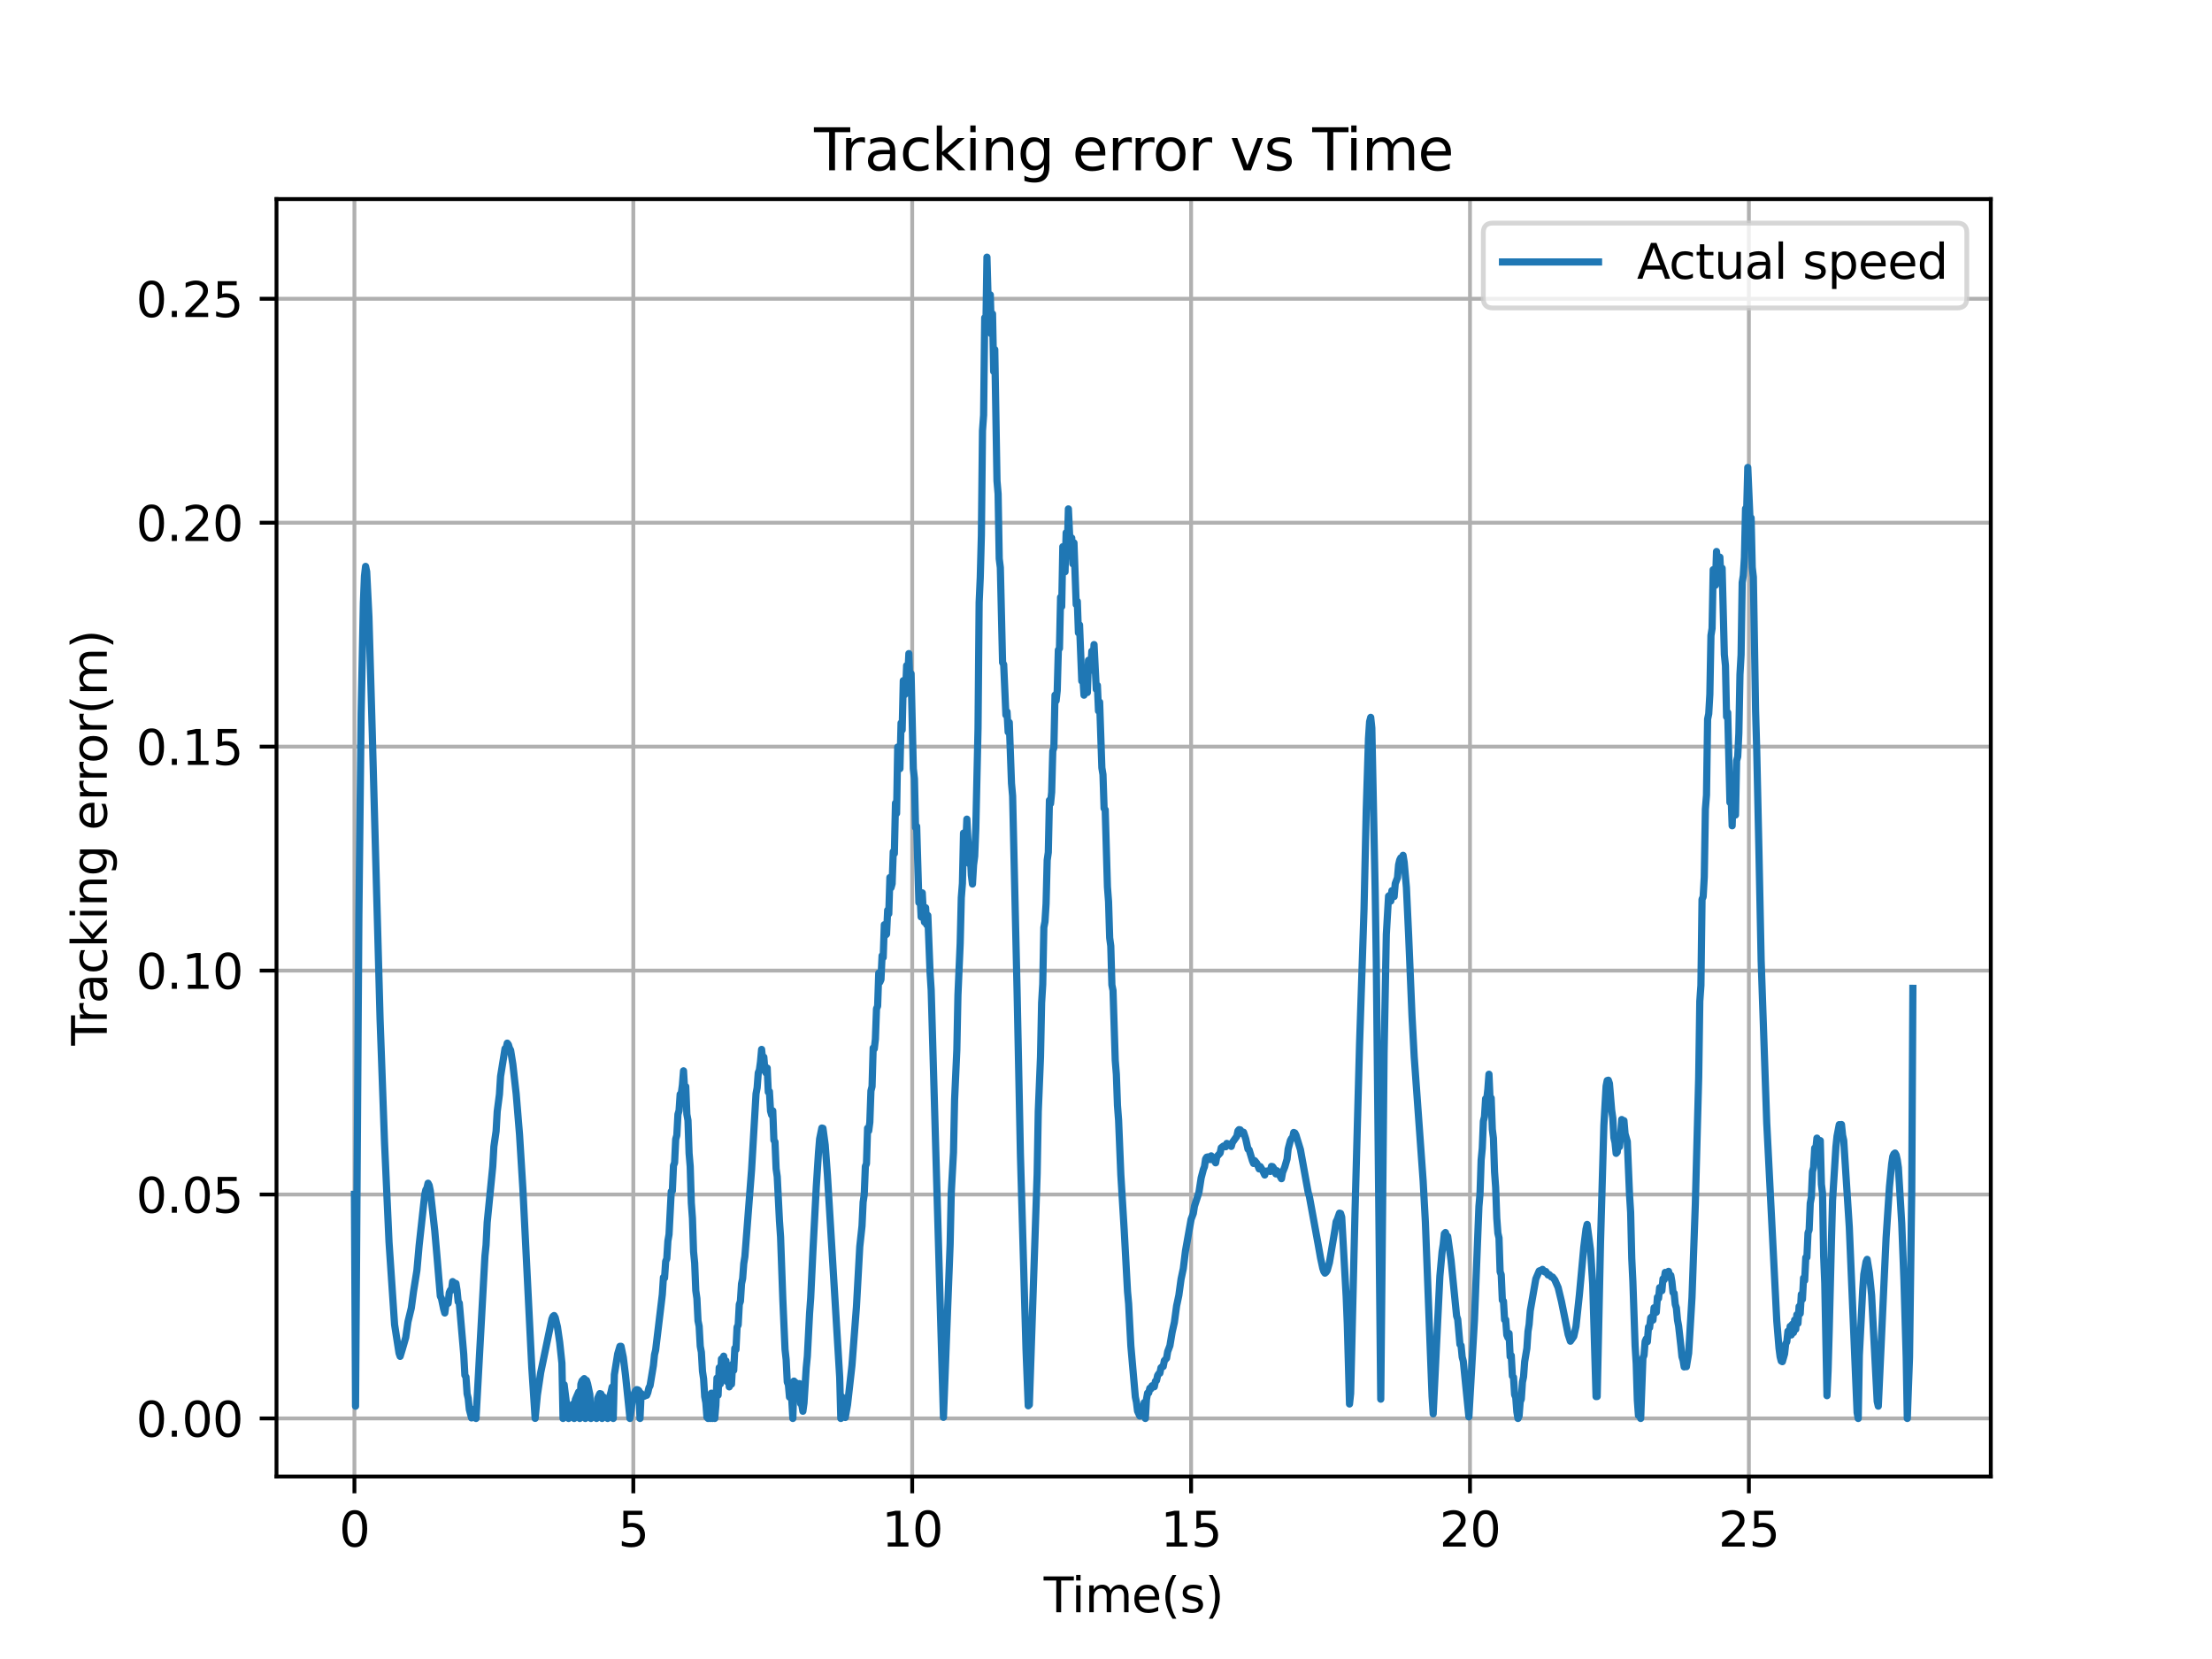<?xml version="1.0" encoding="utf-8" standalone="no"?>
<!DOCTYPE svg PUBLIC "-//W3C//DTD SVG 1.1//EN"
  "http://www.w3.org/Graphics/SVG/1.1/DTD/svg11.dtd">
<svg xmlns:xlink="http://www.w3.org/1999/xlink" width="460.8pt" height="345.6pt" viewBox="0 0 460.8 345.6" xmlns="http://www.w3.org/2000/svg" version="1.1">
 <defs>
  <style type="text/css">*{stroke-linejoin: round; stroke-linecap: butt}</style>
 </defs>
 <g id="figure_1">
  <g id="patch_1">
   <path d="M 0 345.6 
L 460.8 345.6 
L 460.8 0 
L 0 0 
z
" style="fill: #ffffff"/>
  </g>
  <g id="axes_1">
   <g id="patch_2">
    <path d="M 57.6 307.584 
L 414.72 307.584 
L 414.72 41.472 
L 57.6 41.472 
z
" style="fill: #ffffff"/>
   </g>
   <g id="matplotlib.axis_1">
    <g id="xtick_1">
     <g id="line2d_1">
      <path d="M 73.833 307.584 
L 73.833 41.472 
" clip-path="url(#pf53333ebc0)" style="fill: none; stroke: #b0b0b0; stroke-width: 0.8; stroke-linecap: square"/>
     </g>
     <g id="line2d_2">
      <defs>
       <path id="m6066f12764" d="M 0 0 
L 0 3.5 
" style="stroke: #000000; stroke-width: 0.8"/>
      </defs>
      <g>
       <use xlink:href="#m6066f12764" x="73.833" y="307.584" style="stroke: #000000; stroke-width: 0.8"/>
      </g>
     </g>
     <g id="text_1">
      <!-- 0 -->
      <g transform="translate(70.651 322.182) scale(0.1 -0.1)">
       <defs>
        <path id="DejaVuSans-30" d="M 2034 4250 
Q 1547 4250 1301 3770 
Q 1056 3291 1056 2328 
Q 1056 1369 1301 889 
Q 1547 409 2034 409 
Q 2525 409 2770 889 
Q 3016 1369 3016 2328 
Q 3016 3291 2770 3770 
Q 2525 4250 2034 4250 
z
M 2034 4750 
Q 2819 4750 3233 4129 
Q 3647 3509 3647 2328 
Q 3647 1150 3233 529 
Q 2819 -91 2034 -91 
Q 1250 -91 836 529 
Q 422 1150 422 2328 
Q 422 3509 836 4129 
Q 1250 4750 2034 4750 
z
" transform="scale(0.016)"/>
       </defs>
       <use xlink:href="#DejaVuSans-30"/>
      </g>
     </g>
    </g>
    <g id="xtick_2">
     <g id="line2d_3">
      <path d="M 131.931 307.584 
L 131.931 41.472 
" clip-path="url(#pf53333ebc0)" style="fill: none; stroke: #b0b0b0; stroke-width: 0.8; stroke-linecap: square"/>
     </g>
     <g id="line2d_4">
      <g>
       <use xlink:href="#m6066f12764" x="131.931" y="307.584" style="stroke: #000000; stroke-width: 0.8"/>
      </g>
     </g>
     <g id="text_2">
      <!-- 5 -->
      <g transform="translate(128.75 322.182) scale(0.1 -0.1)">
       <defs>
        <path id="DejaVuSans-35" d="M 691 4666 
L 3169 4666 
L 3169 4134 
L 1269 4134 
L 1269 2991 
Q 1406 3038 1543 3061 
Q 1681 3084 1819 3084 
Q 2600 3084 3056 2656 
Q 3513 2228 3513 1497 
Q 3513 744 3044 326 
Q 2575 -91 1722 -91 
Q 1428 -91 1123 -41 
Q 819 9 494 109 
L 494 744 
Q 775 591 1075 516 
Q 1375 441 1709 441 
Q 2250 441 2565 725 
Q 2881 1009 2881 1497 
Q 2881 1984 2565 2268 
Q 2250 2553 1709 2553 
Q 1456 2553 1204 2497 
Q 953 2441 691 2322 
L 691 4666 
z
" transform="scale(0.016)"/>
       </defs>
       <use xlink:href="#DejaVuSans-35"/>
      </g>
     </g>
    </g>
    <g id="xtick_3">
     <g id="line2d_5">
      <path d="M 190.03 307.584 
L 190.03 41.472 
" clip-path="url(#pf53333ebc0)" style="fill: none; stroke: #b0b0b0; stroke-width: 0.8; stroke-linecap: square"/>
     </g>
     <g id="line2d_6">
      <g>
       <use xlink:href="#m6066f12764" x="190.03" y="307.584" style="stroke: #000000; stroke-width: 0.8"/>
      </g>
     </g>
     <g id="text_3">
      <!-- 10 -->
      <g transform="translate(183.667 322.182) scale(0.1 -0.1)">
       <defs>
        <path id="DejaVuSans-31" d="M 794 531 
L 1825 531 
L 1825 4091 
L 703 3866 
L 703 4441 
L 1819 4666 
L 2450 4666 
L 2450 531 
L 3481 531 
L 3481 0 
L 794 0 
L 794 531 
z
" transform="scale(0.016)"/>
       </defs>
       <use xlink:href="#DejaVuSans-31"/>
       <use xlink:href="#DejaVuSans-30" x="63.623"/>
      </g>
     </g>
    </g>
    <g id="xtick_4">
     <g id="line2d_7">
      <path d="M 248.128 307.584 
L 248.128 41.472 
" clip-path="url(#pf53333ebc0)" style="fill: none; stroke: #b0b0b0; stroke-width: 0.8; stroke-linecap: square"/>
     </g>
     <g id="line2d_8">
      <g>
       <use xlink:href="#m6066f12764" x="248.128" y="307.584" style="stroke: #000000; stroke-width: 0.8"/>
      </g>
     </g>
     <g id="text_4">
      <!-- 15 -->
      <g transform="translate(241.766 322.182) scale(0.1 -0.1)">
       <use xlink:href="#DejaVuSans-31"/>
       <use xlink:href="#DejaVuSans-35" x="63.623"/>
      </g>
     </g>
    </g>
    <g id="xtick_5">
     <g id="line2d_9">
      <path d="M 306.227 307.584 
L 306.227 41.472 
" clip-path="url(#pf53333ebc0)" style="fill: none; stroke: #b0b0b0; stroke-width: 0.8; stroke-linecap: square"/>
     </g>
     <g id="line2d_10">
      <g>
       <use xlink:href="#m6066f12764" x="306.227" y="307.584" style="stroke: #000000; stroke-width: 0.8"/>
      </g>
     </g>
     <g id="text_5">
      <!-- 20 -->
      <g transform="translate(299.864 322.182) scale(0.1 -0.1)">
       <defs>
        <path id="DejaVuSans-32" d="M 1228 531 
L 3431 531 
L 3431 0 
L 469 0 
L 469 531 
Q 828 903 1448 1529 
Q 2069 2156 2228 2338 
Q 2531 2678 2651 2914 
Q 2772 3150 2772 3378 
Q 2772 3750 2511 3984 
Q 2250 4219 1831 4219 
Q 1534 4219 1204 4116 
Q 875 4013 500 3803 
L 500 4441 
Q 881 4594 1212 4672 
Q 1544 4750 1819 4750 
Q 2544 4750 2975 4387 
Q 3406 4025 3406 3419 
Q 3406 3131 3298 2873 
Q 3191 2616 2906 2266 
Q 2828 2175 2409 1742 
Q 1991 1309 1228 531 
z
" transform="scale(0.016)"/>
       </defs>
       <use xlink:href="#DejaVuSans-32"/>
       <use xlink:href="#DejaVuSans-30" x="63.623"/>
      </g>
     </g>
    </g>
    <g id="xtick_6">
     <g id="line2d_11">
      <path d="M 364.325 307.584 
L 364.325 41.472 
" clip-path="url(#pf53333ebc0)" style="fill: none; stroke: #b0b0b0; stroke-width: 0.8; stroke-linecap: square"/>
     </g>
     <g id="line2d_12">
      <g>
       <use xlink:href="#m6066f12764" x="364.325" y="307.584" style="stroke: #000000; stroke-width: 0.8"/>
      </g>
     </g>
     <g id="text_6">
      <!-- 25 -->
      <g transform="translate(357.963 322.182) scale(0.1 -0.1)">
       <use xlink:href="#DejaVuSans-32"/>
       <use xlink:href="#DejaVuSans-35" x="63.623"/>
      </g>
     </g>
    </g>
    <g id="text_7">
     <!-- Time(s) -->
     <g transform="translate(217.42 335.861) scale(0.1 -0.1)">
      <defs>
       <path id="DejaVuSans-54" d="M -19 4666 
L 3928 4666 
L 3928 4134 
L 2272 4134 
L 2272 0 
L 1638 0 
L 1638 4134 
L -19 4134 
L -19 4666 
z
" transform="scale(0.016)"/>
       <path id="DejaVuSans-69" d="M 603 3500 
L 1178 3500 
L 1178 0 
L 603 0 
L 603 3500 
z
M 603 4863 
L 1178 4863 
L 1178 4134 
L 603 4134 
L 603 4863 
z
" transform="scale(0.016)"/>
       <path id="DejaVuSans-6d" d="M 3328 2828 
Q 3544 3216 3844 3400 
Q 4144 3584 4550 3584 
Q 5097 3584 5394 3201 
Q 5691 2819 5691 2113 
L 5691 0 
L 5113 0 
L 5113 2094 
Q 5113 2597 4934 2840 
Q 4756 3084 4391 3084 
Q 3944 3084 3684 2787 
Q 3425 2491 3425 1978 
L 3425 0 
L 2847 0 
L 2847 2094 
Q 2847 2600 2669 2842 
Q 2491 3084 2119 3084 
Q 1678 3084 1418 2786 
Q 1159 2488 1159 1978 
L 1159 0 
L 581 0 
L 581 3500 
L 1159 3500 
L 1159 2956 
Q 1356 3278 1631 3431 
Q 1906 3584 2284 3584 
Q 2666 3584 2933 3390 
Q 3200 3197 3328 2828 
z
" transform="scale(0.016)"/>
       <path id="DejaVuSans-65" d="M 3597 1894 
L 3597 1613 
L 953 1613 
Q 991 1019 1311 708 
Q 1631 397 2203 397 
Q 2534 397 2845 478 
Q 3156 559 3463 722 
L 3463 178 
Q 3153 47 2828 -22 
Q 2503 -91 2169 -91 
Q 1331 -91 842 396 
Q 353 884 353 1716 
Q 353 2575 817 3079 
Q 1281 3584 2069 3584 
Q 2775 3584 3186 3129 
Q 3597 2675 3597 1894 
z
M 3022 2063 
Q 3016 2534 2758 2815 
Q 2500 3097 2075 3097 
Q 1594 3097 1305 2825 
Q 1016 2553 972 2059 
L 3022 2063 
z
" transform="scale(0.016)"/>
       <path id="DejaVuSans-28" d="M 1984 4856 
Q 1566 4138 1362 3434 
Q 1159 2731 1159 2009 
Q 1159 1288 1364 580 
Q 1569 -128 1984 -844 
L 1484 -844 
Q 1016 -109 783 600 
Q 550 1309 550 2009 
Q 550 2706 781 3412 
Q 1013 4119 1484 4856 
L 1984 4856 
z
" transform="scale(0.016)"/>
       <path id="DejaVuSans-73" d="M 2834 3397 
L 2834 2853 
Q 2591 2978 2328 3040 
Q 2066 3103 1784 3103 
Q 1356 3103 1142 2972 
Q 928 2841 928 2578 
Q 928 2378 1081 2264 
Q 1234 2150 1697 2047 
L 1894 2003 
Q 2506 1872 2764 1633 
Q 3022 1394 3022 966 
Q 3022 478 2636 193 
Q 2250 -91 1575 -91 
Q 1294 -91 989 -36 
Q 684 19 347 128 
L 347 722 
Q 666 556 975 473 
Q 1284 391 1588 391 
Q 1994 391 2212 530 
Q 2431 669 2431 922 
Q 2431 1156 2273 1281 
Q 2116 1406 1581 1522 
L 1381 1569 
Q 847 1681 609 1914 
Q 372 2147 372 2553 
Q 372 3047 722 3315 
Q 1072 3584 1716 3584 
Q 2034 3584 2315 3537 
Q 2597 3491 2834 3397 
z
" transform="scale(0.016)"/>
       <path id="DejaVuSans-29" d="M 513 4856 
L 1013 4856 
Q 1481 4119 1714 3412 
Q 1947 2706 1947 2009 
Q 1947 1309 1714 600 
Q 1481 -109 1013 -844 
L 513 -844 
Q 928 -128 1133 580 
Q 1338 1288 1338 2009 
Q 1338 2731 1133 3434 
Q 928 4138 513 4856 
z
" transform="scale(0.016)"/>
      </defs>
      <use xlink:href="#DejaVuSans-54"/>
      <use xlink:href="#DejaVuSans-69" x="57.959"/>
      <use xlink:href="#DejaVuSans-6d" x="85.742"/>
      <use xlink:href="#DejaVuSans-65" x="183.154"/>
      <use xlink:href="#DejaVuSans-28" x="244.678"/>
      <use xlink:href="#DejaVuSans-73" x="283.691"/>
      <use xlink:href="#DejaVuSans-29" x="335.791"/>
     </g>
    </g>
   </g>
   <g id="matplotlib.axis_2">
    <g id="ytick_1">
     <g id="line2d_13">
      <path d="M 57.6 295.488 
L 414.72 295.488 
" clip-path="url(#pf53333ebc0)" style="fill: none; stroke: #b0b0b0; stroke-width: 0.8; stroke-linecap: square"/>
     </g>
     <g id="line2d_14">
      <defs>
       <path id="m2616d1e8ef" d="M 0 0 
L -3.5 0 
" style="stroke: #000000; stroke-width: 0.8"/>
      </defs>
      <g>
       <use xlink:href="#m2616d1e8ef" x="57.6" y="295.488" style="stroke: #000000; stroke-width: 0.8"/>
      </g>
     </g>
     <g id="text_8">
      <!-- 0.00 -->
      <g transform="translate(28.334 299.287) scale(0.1 -0.1)">
       <defs>
        <path id="DejaVuSans-2e" d="M 684 794 
L 1344 794 
L 1344 0 
L 684 0 
L 684 794 
z
" transform="scale(0.016)"/>
       </defs>
       <use xlink:href="#DejaVuSans-30"/>
       <use xlink:href="#DejaVuSans-2e" x="63.623"/>
       <use xlink:href="#DejaVuSans-30" x="95.41"/>
       <use xlink:href="#DejaVuSans-30" x="159.033"/>
      </g>
     </g>
    </g>
    <g id="ytick_2">
     <g id="line2d_15">
      <path d="M 57.6 248.838 
L 414.72 248.838 
" clip-path="url(#pf53333ebc0)" style="fill: none; stroke: #b0b0b0; stroke-width: 0.8; stroke-linecap: square"/>
     </g>
     <g id="line2d_16">
      <g>
       <use xlink:href="#m2616d1e8ef" x="57.6" y="248.838" style="stroke: #000000; stroke-width: 0.8"/>
      </g>
     </g>
     <g id="text_9">
      <!-- 0.05 -->
      <g transform="translate(28.334 252.637) scale(0.1 -0.1)">
       <use xlink:href="#DejaVuSans-30"/>
       <use xlink:href="#DejaVuSans-2e" x="63.623"/>
       <use xlink:href="#DejaVuSans-30" x="95.41"/>
       <use xlink:href="#DejaVuSans-35" x="159.033"/>
      </g>
     </g>
    </g>
    <g id="ytick_3">
     <g id="line2d_17">
      <path d="M 57.6 202.189 
L 414.72 202.189 
" clip-path="url(#pf53333ebc0)" style="fill: none; stroke: #b0b0b0; stroke-width: 0.8; stroke-linecap: square"/>
     </g>
     <g id="line2d_18">
      <g>
       <use xlink:href="#m2616d1e8ef" x="57.6" y="202.189" style="stroke: #000000; stroke-width: 0.8"/>
      </g>
     </g>
     <g id="text_10">
      <!-- 0.10 -->
      <g transform="translate(28.334 205.988) scale(0.1 -0.1)">
       <use xlink:href="#DejaVuSans-30"/>
       <use xlink:href="#DejaVuSans-2e" x="63.623"/>
       <use xlink:href="#DejaVuSans-31" x="95.41"/>
       <use xlink:href="#DejaVuSans-30" x="159.033"/>
      </g>
     </g>
    </g>
    <g id="ytick_4">
     <g id="line2d_19">
      <path d="M 57.6 155.539 
L 414.72 155.539 
" clip-path="url(#pf53333ebc0)" style="fill: none; stroke: #b0b0b0; stroke-width: 0.8; stroke-linecap: square"/>
     </g>
     <g id="line2d_20">
      <g>
       <use xlink:href="#m2616d1e8ef" x="57.6" y="155.539" style="stroke: #000000; stroke-width: 0.8"/>
      </g>
     </g>
     <g id="text_11">
      <!-- 0.15 -->
      <g transform="translate(28.334 159.338) scale(0.1 -0.1)">
       <use xlink:href="#DejaVuSans-30"/>
       <use xlink:href="#DejaVuSans-2e" x="63.623"/>
       <use xlink:href="#DejaVuSans-31" x="95.41"/>
       <use xlink:href="#DejaVuSans-35" x="159.033"/>
      </g>
     </g>
    </g>
    <g id="ytick_5">
     <g id="line2d_21">
      <path d="M 57.6 108.889 
L 414.72 108.889 
" clip-path="url(#pf53333ebc0)" style="fill: none; stroke: #b0b0b0; stroke-width: 0.8; stroke-linecap: square"/>
     </g>
     <g id="line2d_22">
      <g>
       <use xlink:href="#m2616d1e8ef" x="57.6" y="108.889" style="stroke: #000000; stroke-width: 0.8"/>
      </g>
     </g>
     <g id="text_12">
      <!-- 0.20 -->
      <g transform="translate(28.334 112.688) scale(0.1 -0.1)">
       <use xlink:href="#DejaVuSans-30"/>
       <use xlink:href="#DejaVuSans-2e" x="63.623"/>
       <use xlink:href="#DejaVuSans-32" x="95.41"/>
       <use xlink:href="#DejaVuSans-30" x="159.033"/>
      </g>
     </g>
    </g>
    <g id="ytick_6">
     <g id="line2d_23">
      <path d="M 57.6 62.239 
L 414.72 62.239 
" clip-path="url(#pf53333ebc0)" style="fill: none; stroke: #b0b0b0; stroke-width: 0.8; stroke-linecap: square"/>
     </g>
     <g id="line2d_24">
      <g>
       <use xlink:href="#m2616d1e8ef" x="57.6" y="62.239" style="stroke: #000000; stroke-width: 0.8"/>
      </g>
     </g>
     <g id="text_13">
      <!-- 0.25 -->
      <g transform="translate(28.334 66.038) scale(0.1 -0.1)">
       <use xlink:href="#DejaVuSans-30"/>
       <use xlink:href="#DejaVuSans-2e" x="63.623"/>
       <use xlink:href="#DejaVuSans-32" x="95.41"/>
       <use xlink:href="#DejaVuSans-35" x="159.033"/>
      </g>
     </g>
    </g>
    <g id="text_14">
     <!-- Tracking error(m) -->
     <g transform="translate(22.255 217.804) rotate(-90) scale(0.1 -0.1)">
      <defs>
       <path id="DejaVuSans-72" d="M 2631 2963 
Q 2534 3019 2420 3045 
Q 2306 3072 2169 3072 
Q 1681 3072 1420 2755 
Q 1159 2438 1159 1844 
L 1159 0 
L 581 0 
L 581 3500 
L 1159 3500 
L 1159 2956 
Q 1341 3275 1631 3429 
Q 1922 3584 2338 3584 
Q 2397 3584 2469 3576 
Q 2541 3569 2628 3553 
L 2631 2963 
z
" transform="scale(0.016)"/>
       <path id="DejaVuSans-61" d="M 2194 1759 
Q 1497 1759 1228 1600 
Q 959 1441 959 1056 
Q 959 750 1161 570 
Q 1363 391 1709 391 
Q 2188 391 2477 730 
Q 2766 1069 2766 1631 
L 2766 1759 
L 2194 1759 
z
M 3341 1997 
L 3341 0 
L 2766 0 
L 2766 531 
Q 2569 213 2275 61 
Q 1981 -91 1556 -91 
Q 1019 -91 701 211 
Q 384 513 384 1019 
Q 384 1609 779 1909 
Q 1175 2209 1959 2209 
L 2766 2209 
L 2766 2266 
Q 2766 2663 2505 2880 
Q 2244 3097 1772 3097 
Q 1472 3097 1187 3025 
Q 903 2953 641 2809 
L 641 3341 
Q 956 3463 1253 3523 
Q 1550 3584 1831 3584 
Q 2591 3584 2966 3190 
Q 3341 2797 3341 1997 
z
" transform="scale(0.016)"/>
       <path id="DejaVuSans-63" d="M 3122 3366 
L 3122 2828 
Q 2878 2963 2633 3030 
Q 2388 3097 2138 3097 
Q 1578 3097 1268 2742 
Q 959 2388 959 1747 
Q 959 1106 1268 751 
Q 1578 397 2138 397 
Q 2388 397 2633 464 
Q 2878 531 3122 666 
L 3122 134 
Q 2881 22 2623 -34 
Q 2366 -91 2075 -91 
Q 1284 -91 818 406 
Q 353 903 353 1747 
Q 353 2603 823 3093 
Q 1294 3584 2113 3584 
Q 2378 3584 2631 3529 
Q 2884 3475 3122 3366 
z
" transform="scale(0.016)"/>
       <path id="DejaVuSans-6b" d="M 581 4863 
L 1159 4863 
L 1159 1991 
L 2875 3500 
L 3609 3500 
L 1753 1863 
L 3688 0 
L 2938 0 
L 1159 1709 
L 1159 0 
L 581 0 
L 581 4863 
z
" transform="scale(0.016)"/>
       <path id="DejaVuSans-6e" d="M 3513 2113 
L 3513 0 
L 2938 0 
L 2938 2094 
Q 2938 2591 2744 2837 
Q 2550 3084 2163 3084 
Q 1697 3084 1428 2787 
Q 1159 2491 1159 1978 
L 1159 0 
L 581 0 
L 581 3500 
L 1159 3500 
L 1159 2956 
Q 1366 3272 1645 3428 
Q 1925 3584 2291 3584 
Q 2894 3584 3203 3211 
Q 3513 2838 3513 2113 
z
" transform="scale(0.016)"/>
       <path id="DejaVuSans-67" d="M 2906 1791 
Q 2906 2416 2648 2759 
Q 2391 3103 1925 3103 
Q 1463 3103 1205 2759 
Q 947 2416 947 1791 
Q 947 1169 1205 825 
Q 1463 481 1925 481 
Q 2391 481 2648 825 
Q 2906 1169 2906 1791 
z
M 3481 434 
Q 3481 -459 3084 -895 
Q 2688 -1331 1869 -1331 
Q 1566 -1331 1297 -1286 
Q 1028 -1241 775 -1147 
L 775 -588 
Q 1028 -725 1275 -790 
Q 1522 -856 1778 -856 
Q 2344 -856 2625 -561 
Q 2906 -266 2906 331 
L 2906 616 
Q 2728 306 2450 153 
Q 2172 0 1784 0 
Q 1141 0 747 490 
Q 353 981 353 1791 
Q 353 2603 747 3093 
Q 1141 3584 1784 3584 
Q 2172 3584 2450 3431 
Q 2728 3278 2906 2969 
L 2906 3500 
L 3481 3500 
L 3481 434 
z
" transform="scale(0.016)"/>
       <path id="DejaVuSans-20" transform="scale(0.016)"/>
       <path id="DejaVuSans-6f" d="M 1959 3097 
Q 1497 3097 1228 2736 
Q 959 2375 959 1747 
Q 959 1119 1226 758 
Q 1494 397 1959 397 
Q 2419 397 2687 759 
Q 2956 1122 2956 1747 
Q 2956 2369 2687 2733 
Q 2419 3097 1959 3097 
z
M 1959 3584 
Q 2709 3584 3137 3096 
Q 3566 2609 3566 1747 
Q 3566 888 3137 398 
Q 2709 -91 1959 -91 
Q 1206 -91 779 398 
Q 353 888 353 1747 
Q 353 2609 779 3096 
Q 1206 3584 1959 3584 
z
" transform="scale(0.016)"/>
      </defs>
      <use xlink:href="#DejaVuSans-54"/>
      <use xlink:href="#DejaVuSans-72" x="46.334"/>
      <use xlink:href="#DejaVuSans-61" x="87.447"/>
      <use xlink:href="#DejaVuSans-63" x="148.727"/>
      <use xlink:href="#DejaVuSans-6b" x="203.707"/>
      <use xlink:href="#DejaVuSans-69" x="261.617"/>
      <use xlink:href="#DejaVuSans-6e" x="289.4"/>
      <use xlink:href="#DejaVuSans-67" x="352.779"/>
      <use xlink:href="#DejaVuSans-20" x="416.256"/>
      <use xlink:href="#DejaVuSans-65" x="448.043"/>
      <use xlink:href="#DejaVuSans-72" x="509.566"/>
      <use xlink:href="#DejaVuSans-72" x="548.93"/>
      <use xlink:href="#DejaVuSans-6f" x="587.793"/>
      <use xlink:href="#DejaVuSans-72" x="648.975"/>
      <use xlink:href="#DejaVuSans-28" x="690.088"/>
      <use xlink:href="#DejaVuSans-6d" x="729.102"/>
      <use xlink:href="#DejaVuSans-29" x="826.514"/>
     </g>
    </g>
   </g>
   <g id="line2d_25">
    <path d="M 73.833 248.809 
L 74.065 292.934 
L 74.065 292.934 
L 74.762 190.744 
L 74.762 190.744 
L 75.227 148.707 
L 75.227 148.707 
L 75.692 125.645 
L 75.692 125.645 
L 75.924 119.998 
L 75.924 119.998 
L 76.157 117.989 
L 76.157 117.989 
L 76.389 119.099 
L 76.389 119.099 
L 76.854 128.487 
L 76.854 128.487 
L 77.551 152.73 
L 77.551 152.73 
L 79.178 212.307 
L 79.178 212.307 
L 80.107 238.093 
L 80.107 238.093 
L 81.037 258.695 
L 81.037 258.695 
L 82.199 275.944 
L 82.199 275.944 
L 83.128 281.895 
L 83.128 281.895 
L 83.361 282.55 
L 83.361 282.55 
L 83.826 281.021 
L 83.826 281.021 
L 84.523 278.61 
L 84.523 278.61 
L 84.988 275.36 
L 84.988 275.36 
L 85.685 272.474 
L 85.685 272.474 
L 86.15 269.013 
L 86.15 269.013 
L 86.847 264.664 
L 86.847 264.664 
L 87.312 259.445 
L 87.312 259.445 
L 88.474 248.908 
L 88.474 248.908 
L 88.706 247.871 
L 88.706 247.871 
L 88.938 247.494 
L 88.938 247.494 
L 89.171 246.484 
L 89.171 246.484 
L 89.403 246.93 
L 89.403 246.93 
L 89.636 248.052 
L 89.636 248.052 
L 90.565 256.373 
L 90.565 256.373 
L 91.03 261.7 
L 91.03 261.7 
L 91.727 270.032 
L 91.727 270.032 
L 91.959 270.473 
L 91.959 270.473 
L 92.424 272.716 
L 92.424 272.716 
L 92.657 273.517 
L 92.889 271.771 
L 92.889 271.771 
L 93.354 271.504 
L 93.354 271.504 
L 93.586 269.289 
L 93.586 269.289 
L 93.819 268.774 
L 93.819 268.774 
L 94.051 268.772 
L 94.051 268.772 
L 94.283 266.978 
L 94.516 267.158 
L 94.516 267.158 
L 94.748 268.153 
L 94.748 268.153 
L 94.981 267.377 
L 95.213 268.806 
L 95.213 268.806 
L 95.445 271.183 
L 95.445 271.183 
L 95.678 271.444 
L 95.678 271.444 
L 96.607 282.144 
L 96.607 282.144 
L 96.84 286.481 
L 96.84 286.481 
L 97.072 286.858 
L 97.072 286.858 
L 97.305 290.35 
L 97.305 290.35 
L 97.537 291.318 
L 97.537 291.318 
L 97.769 293.619 
L 97.769 293.619 
L 98.234 295.374 
L 98.234 295.374 
L 98.467 294.782 
L 98.467 294.782 
L 98.699 293.605 
L 98.699 293.605 
L 98.931 293.479 
L 98.931 293.479 
L 99.164 295.488 
L 99.164 295.488 
L 101.023 261.638 
L 101.023 261.638 
L 101.255 259.352 
L 101.255 259.352 
L 101.488 254.662 
L 101.488 254.662 
L 102.65 242.984 
L 102.65 242.984 
L 102.882 238.869 
L 102.882 238.869 
L 103.347 235.638 
L 103.347 235.638 
L 103.579 231.546 
L 103.579 231.546 
L 104.044 227.959 
L 104.044 227.959 
L 104.276 224.231 
L 104.276 224.231 
L 105.206 218.449 
L 105.206 218.449 
L 105.438 218.373 
L 105.438 218.373 
L 105.671 217.305 
L 105.671 217.305 
L 105.903 217.606 
L 106.136 218.376 
L 106.136 218.376 
L 106.368 218.76 
L 106.368 218.76 
L 106.833 221.685 
L 106.833 221.685 
L 107.53 227.877 
L 107.53 227.877 
L 108.227 236.34 
L 108.227 236.34 
L 108.924 247.63 
L 108.924 247.63 
L 110.783 284.916 
L 110.783 284.916 
L 111.481 295.474 
L 111.481 295.474 
L 111.945 290.594 
L 111.945 290.594 
L 112.643 285.91 
L 112.643 285.91 
L 114.966 274.767 
L 114.966 274.767 
L 115.199 274.233 
L 115.199 274.233 
L 115.431 274.053 
L 115.431 274.053 
L 115.664 274.473 
L 115.664 274.473 
L 116.128 276.426 
L 116.128 276.426 
L 116.593 279.632 
L 116.593 279.632 
L 117.058 283.969 
L 117.058 283.969 
L 117.29 295.488 
L 117.29 295.488 
L 117.523 288.446 
L 118.22 294.107 
L 118.22 294.107 
L 118.452 295.488 
L 118.452 295.488 
L 119.15 293.021 
L 119.15 293.021 
L 119.382 292.485 
L 119.382 292.485 
L 119.614 295.488 
L 119.614 295.488 
L 119.847 291.581 
L 119.847 291.581 
L 120.544 289.97 
L 120.544 289.97 
L 120.776 295.488 
L 120.776 295.488 
L 121.009 288.345 
L 121.009 288.345 
L 121.241 287.662 
L 121.241 287.662 
L 121.706 287.192 
L 121.706 287.192 
L 121.938 295.488 
L 121.938 295.488 
L 122.171 287.553 
L 122.171 287.553 
L 122.403 288.263 
L 122.403 288.263 
L 122.868 290.46 
L 122.868 290.46 
L 123.1 295.488 
L 123.1 295.488 
L 123.333 293.16 
L 123.333 293.16 
L 123.565 294.62 
L 123.565 294.62 
L 123.797 294.795 
L 124.03 293.431 
L 124.03 293.431 
L 124.262 295.488 
L 124.262 295.488 
L 124.495 291.318 
L 124.495 291.318 
L 124.959 290.307 
L 124.959 290.307 
L 125.192 290.381 
L 125.192 290.381 
L 125.424 295.488 
L 125.424 295.488 
L 125.657 290.979 
L 125.657 290.979 
L 126.121 291.638 
L 126.121 291.638 
L 126.354 291.882 
L 126.354 291.882 
L 126.586 295.488 
L 126.586 295.488 
L 126.819 291.639 
L 126.819 291.639 
L 127.283 290.013 
L 127.283 290.013 
L 127.516 288.947 
L 127.516 288.947 
L 127.748 295.488 
L 127.748 295.488 
L 127.981 286.368 
L 127.981 286.368 
L 128.678 282.023 
L 128.678 282.023 
L 129.143 280.464 
L 129.143 280.464 
L 129.375 280.464 
L 129.375 280.464 
L 129.84 282.738 
L 129.84 282.738 
L 130.304 286.461 
L 130.304 286.461 
L 131.234 295.488 
L 131.234 295.488 
L 131.699 292.009 
L 131.699 292.009 
L 132.164 290.23 
L 132.164 290.23 
L 132.396 289.721 
L 132.396 289.721 
L 132.628 289.481 
L 132.628 289.481 
L 132.861 289.53 
L 132.861 289.53 
L 133.093 289.711 
L 133.093 289.711 
L 133.326 295.488 
L 133.326 295.488 
L 133.558 290.281 
L 133.558 290.281 
L 134.023 290.836 
L 134.023 290.836 
L 134.255 290.848 
L 134.255 290.848 
L 134.488 290.592 
L 134.488 290.592 
L 134.72 290.665 
L 134.72 290.665 
L 134.952 290.094 
L 134.952 290.094 
L 135.185 289.098 
L 135.185 289.098 
L 135.417 288.664 
L 135.417 288.664 
L 136.114 284.453 
L 136.114 284.453 
L 136.347 282.2 
L 136.347 282.2 
L 136.579 281.261 
L 136.579 281.261 
L 137.973 269.664 
L 137.973 269.664 
L 138.206 266.097 
L 138.206 266.097 
L 138.438 266.228 
L 138.438 266.228 
L 138.671 262.759 
L 138.671 262.759 
L 138.903 262.22 
L 138.903 262.22 
L 139.135 258.525 
L 139.135 258.525 
L 139.368 257.164 
L 139.368 257.164 
L 139.833 248.212 
L 139.833 248.212 
L 140.065 248.072 
L 140.065 248.072 
L 140.297 242.834 
L 140.297 242.834 
L 140.53 242.215 
L 140.53 242.215 
L 140.762 237.305 
L 140.762 237.305 
L 140.995 236.507 
L 140.995 236.507 
L 141.227 232.138 
L 141.227 232.138 
L 141.459 231.373 
L 141.459 231.373 
L 141.692 227.948 
L 141.692 227.948 
L 141.924 227.784 
L 141.924 227.784 
L 142.157 226.017 
L 142.157 226.017 
L 142.389 223.075 
L 142.389 223.075 
L 142.621 227.096 
L 142.621 227.096 
L 142.854 226.337 
L 142.854 226.337 
L 143.086 232.13 
L 143.086 232.13 
L 143.319 233.398 
L 143.319 233.398 
L 143.551 240.272 
L 143.783 242.995 
L 143.783 242.995 
L 144.016 250.597 
L 144.016 250.597 
L 144.248 253.777 
L 144.481 260.741 
L 144.481 260.741 
L 144.713 263.122 
L 144.713 263.122 
L 144.945 268.847 
L 144.945 268.847 
L 145.178 270.5 
L 145.41 275.149 
L 145.41 275.149 
L 145.643 276.281 
L 145.643 276.281 
L 145.875 280.457 
L 145.875 280.457 
L 146.107 281.677 
L 146.107 281.677 
L 146.34 285.666 
L 146.34 285.666 
L 146.572 287.235 
L 146.572 287.235 
L 146.804 290.952 
L 146.804 290.952 
L 147.037 292.195 
L 147.037 292.195 
L 147.269 295.225 
L 147.269 295.225 
L 147.502 295.488 
L 147.502 295.488 
L 147.734 292.722 
L 147.734 292.722 
L 147.966 295.488 
L 147.966 295.488 
L 148.199 290.222 
L 148.199 290.222 
L 148.431 295.488 
L 148.431 295.488 
L 148.664 294.481 
L 148.664 294.481 
L 148.896 295.488 
L 148.896 295.488 
L 149.128 292.772 
L 149.128 292.772 
L 149.361 287.071 
L 149.361 287.071 
L 149.593 290.64 
L 149.593 290.64 
L 149.826 284.913 
L 149.826 284.913 
L 150.058 288.307 
L 150.058 288.307 
L 150.29 283.088 
L 150.29 283.088 
L 150.523 286.774 
L 150.523 286.774 
L 150.755 282.513 
L 150.755 282.513 
L 150.988 286.862 
L 150.988 286.862 
L 151.22 283.48 
L 151.22 283.48 
L 151.452 287.819 
L 151.452 287.819 
L 151.685 284.805 
L 151.685 284.805 
L 151.917 288.903 
L 151.917 288.903 
L 152.15 285.705 
L 152.15 285.705 
L 152.382 288.357 
L 152.382 288.357 
L 152.614 284.175 
L 152.614 284.175 
L 152.847 285.469 
L 153.079 280.866 
L 153.079 280.866 
L 153.312 281.166 
L 153.312 281.166 
L 153.544 276.464 
L 153.544 276.464 
L 153.776 276.031 
L 153.776 276.031 
L 154.009 271.726 
L 154.009 271.726 
L 154.241 271.087 
L 154.241 271.087 
L 154.473 267.43 
L 154.473 267.43 
L 154.706 266.349 
L 154.706 266.349 
L 154.938 263.233 
L 154.938 263.233 
L 155.171 261.77 
L 155.171 261.77 
L 156.565 243.716 
L 156.565 243.716 
L 157.495 227.856 
L 157.495 227.856 
L 157.727 226.6 
L 157.727 226.6 
L 157.959 223.483 
L 157.959 223.483 
L 158.192 222.892 
L 158.192 222.892 
L 158.424 221.191 
L 158.424 221.191 
L 158.657 218.613 
L 158.889 221.051 
L 158.889 221.051 
L 159.121 220.207 
L 159.121 220.207 
L 159.354 223.103 
L 159.354 223.103 
L 159.586 223.527 
L 159.586 223.527 
L 159.819 222.489 
L 159.819 222.489 
L 160.051 227.497 
L 160.051 227.497 
L 160.283 227.371 
L 160.283 227.371 
L 160.516 231.451 
L 160.516 231.451 
L 160.748 232.277 
L 160.748 232.277 
L 160.981 231.397 
L 160.981 231.397 
L 161.213 237.515 
L 161.213 237.515 
L 161.445 237.886 
L 161.445 237.886 
L 161.678 243.459 
L 161.678 243.459 
L 161.91 245.099 
L 161.91 245.099 
L 162.375 254.361 
L 162.375 254.361 
L 162.607 257.675 
L 162.607 257.675 
L 163.072 270.574 
L 163.072 270.574 
L 163.537 281.115 
L 163.537 281.115 
L 163.769 283.219 
L 163.769 283.219 
L 164.002 287.917 
L 164.002 287.917 
L 164.234 288.443 
L 164.234 288.443 
L 164.466 291.045 
L 164.466 291.045 
L 164.699 290.386 
L 164.699 290.386 
L 164.931 291.448 
L 164.931 291.448 
L 165.164 295.488 
L 165.164 295.488 
L 165.396 287.708 
L 165.396 287.708 
L 165.628 289.637 
L 165.628 289.637 
L 165.861 288.09 
L 165.861 288.09 
L 166.093 289.922 
L 166.093 289.922 
L 166.326 289.48 
L 166.326 289.48 
L 166.558 288.238 
L 166.558 288.238 
L 166.79 292.404 
L 166.79 292.404 
L 167.023 292.631 
L 167.023 292.631 
L 167.255 293.987 
L 167.255 293.987 
L 167.488 292.283 
L 167.488 292.283 
L 167.952 284.932 
L 167.952 284.932 
L 168.185 282.531 
L 168.185 282.531 
L 168.65 273.578 
L 168.65 273.578 
L 168.882 270.39 
L 168.882 270.39 
L 169.347 260.618 
L 169.347 260.618 
L 170.044 247.256 
L 170.044 247.256 
L 170.509 240.077 
L 170.509 240.077 
L 170.741 237.258 
L 170.741 237.258 
L 171.206 234.991 
L 171.206 234.991 
L 171.438 235.05 
L 171.438 235.05 
L 171.903 238.507 
L 171.903 238.507 
L 172.368 244.809 
L 172.368 244.809 
L 174.924 286.917 
L 174.924 286.917 
L 175.157 295.488 
L 175.157 295.488 
L 175.389 290.981 
L 175.389 290.981 
L 176.086 295.28 
L 176.086 295.28 
L 176.551 292.663 
L 176.551 292.663 
L 177.48 284.427 
L 177.48 284.427 
L 178.41 272.281 
L 178.41 272.281 
L 179.107 259.684 
L 179.107 259.684 
L 179.572 255.382 
L 179.572 255.382 
L 179.804 250.436 
L 179.804 250.436 
L 180.037 248.839 
L 180.269 242.974 
L 180.269 242.974 
L 180.502 242.418 
L 180.502 242.418 
L 180.734 235.018 
L 180.734 235.018 
L 180.966 235.58 
L 180.966 235.58 
L 181.199 233.781 
L 181.199 233.781 
L 181.431 227.246 
L 181.431 227.246 
L 181.664 226.343 
L 181.896 218.312 
L 181.896 218.312 
L 182.128 218.493 
L 182.128 218.493 
L 182.361 216.461 
L 182.361 216.461 
L 182.593 210.132 
L 182.593 210.132 
L 182.826 209.595 
L 182.826 209.595 
L 183.058 202.713 
L 183.058 202.713 
L 183.29 204.594 
L 183.29 204.594 
L 183.523 204.064 
L 183.523 204.064 
L 183.755 199.084 
L 183.755 199.084 
L 183.988 199.465 
L 184.22 192.637 
L 184.22 192.637 
L 184.452 194.821 
L 184.452 194.821 
L 184.685 194.6 
L 184.685 194.6 
L 184.917 189.61 
L 184.917 189.61 
L 185.149 190.356 
L 185.149 190.356 
L 185.382 182.795 
L 185.382 182.795 
L 185.614 184.937 
L 185.614 184.937 
L 185.847 184.101 
L 185.847 184.101 
L 186.079 177.411 
L 186.311 177.811 
L 186.544 167.304 
L 186.544 167.304 
L 186.776 169.449 
L 186.776 169.449 
L 187.009 155.622 
L 187.009 155.622 
L 187.241 159.928 
L 187.241 159.928 
L 187.473 160.131 
L 187.473 160.131 
L 187.706 150.619 
L 187.706 150.619 
L 187.938 152.063 
L 187.938 152.063 
L 188.171 141.79 
L 188.171 141.79 
L 188.403 144.753 
L 188.403 144.753 
L 188.635 144.509 
L 188.635 144.509 
L 188.868 138.64 
L 188.868 138.64 
L 189.1 141.012 
L 189.1 141.012 
L 189.333 136.155 
L 189.333 136.155 
L 189.565 143.086 
L 189.565 143.086 
L 189.797 140.335 
L 189.797 140.335 
L 190.262 160.128 
L 190.262 160.128 
L 190.495 162.236 
L 190.495 162.236 
L 190.727 172.397 
L 190.727 172.397 
L 190.959 172.135 
L 190.959 172.135 
L 191.424 188.023 
L 191.424 188.023 
L 191.657 186.412 
L 191.657 186.412 
L 191.889 191.016 
L 191.889 191.016 
L 192.121 185.993 
L 192.121 185.993 
L 192.354 190.253 
L 192.354 190.253 
L 192.586 192.102 
L 192.586 192.102 
L 192.819 189.09 
L 192.819 189.09 
L 193.051 192.649 
L 193.283 190.701 
L 193.283 190.701 
L 193.748 202.576 
L 193.748 202.576 
L 193.98 206.215 
L 193.98 206.215 
L 196.537 295.246 
L 196.537 295.246 
L 197.931 259.161 
L 197.931 259.161 
L 198.164 248.522 
L 198.628 240.06 
L 198.628 240.06 
L 198.861 229.039 
L 198.861 229.039 
L 199.326 218.705 
L 199.326 218.705 
L 199.558 207.292 
L 199.558 207.292 
L 200.023 196.545 
L 200.023 196.545 
L 200.255 187.02 
L 200.255 187.02 
L 200.488 184.03 
L 200.488 184.03 
L 200.72 173.546 
L 200.72 173.546 
L 201.185 176.029 
L 201.185 176.029 
L 201.417 170.643 
L 201.417 170.643 
L 201.882 179.893 
L 201.882 179.893 
L 202.114 177.288 
L 202.114 177.288 
L 202.347 182.332 
L 202.347 182.332 
L 202.579 184.167 
L 202.579 184.167 
L 202.811 180.196 
L 202.811 180.196 
L 203.044 178.377 
L 203.044 178.377 
L 203.276 172.627 
L 203.276 172.627 
L 203.741 151.735 
L 203.741 151.735 
L 203.973 125.496 
L 204.206 120.303 
L 204.206 120.303 
L 204.438 111.507 
L 204.438 111.507 
L 204.671 89.741 
L 204.671 89.741 
L 204.903 86.481 
L 204.903 86.481 
L 205.135 66.183 
L 205.368 68.985 
L 205.368 68.985 
L 205.6 53.568 
L 205.6 53.568 
L 205.833 61.985 
L 205.833 61.985 
L 206.065 66.1 
L 206.065 66.1 
L 206.297 61.421 
L 206.297 61.421 
L 206.53 69.574 
L 206.53 69.574 
L 206.762 65.384 
L 206.762 65.384 
L 206.995 77.378 
L 206.995 77.378 
L 207.227 72.804 
L 207.227 72.804 
L 207.692 100.179 
L 207.692 100.179 
L 207.924 102.884 
L 207.924 102.884 
L 208.157 116.391 
L 208.157 116.391 
L 208.389 118.237 
L 208.389 118.237 
L 208.854 138.024 
L 208.854 138.024 
L 209.086 138.43 
L 209.086 138.43 
L 209.551 148.949 
L 209.551 148.949 
L 209.783 148.263 
L 209.783 148.263 
L 210.016 152.503 
L 210.016 152.503 
L 210.248 150.486 
L 210.248 150.486 
L 210.713 163.182 
L 210.713 163.182 
L 210.945 165.803 
L 210.945 165.803 
L 211.875 206.474 
L 211.875 206.474 
L 212.572 240.531 
L 212.572 240.531 
L 213.734 281.007 
L 213.734 281.007 
L 214.199 292.85 
L 214.199 292.85 
L 214.431 292.632 
L 214.431 292.632 
L 216.058 244.551 
L 216.058 244.551 
L 216.29 231.533 
L 216.29 231.533 
L 216.755 220.214 
L 216.755 220.214 
L 216.987 208.935 
L 216.987 208.935 
L 217.22 205.052 
L 217.22 205.052 
L 217.452 193.206 
L 217.452 193.206 
L 217.685 192.007 
L 217.685 192.007 
L 217.917 188.263 
L 217.917 188.263 
L 218.149 179.185 
L 218.149 179.185 
L 218.382 177.558 
L 218.382 177.558 
L 218.614 166.721 
L 218.614 166.721 
L 218.847 167.41 
L 218.847 167.41 
L 219.079 165.034 
L 219.079 165.034 
L 219.311 156.455 
L 219.311 156.455 
L 219.544 155.741 
L 219.544 155.741 
L 219.776 144.806 
L 219.776 144.806 
L 220.009 145.978 
L 220.009 145.978 
L 220.241 143.829 
L 220.241 143.829 
L 220.473 135.413 
L 220.473 135.413 
L 220.706 135.078 
L 220.706 135.078 
L 220.938 124.415 
L 220.938 124.415 
L 221.171 126.355 
L 221.171 126.355 
L 221.403 113.881 
L 221.403 113.881 
L 221.635 118.174 
L 221.635 118.174 
L 221.868 119.116 
L 221.868 119.116 
L 222.1 110.971 
L 222.1 110.971 
L 222.333 114.401 
L 222.333 114.401 
L 222.565 106.016 
L 222.565 106.016 
L 223.03 115.89 
L 223.03 115.89 
L 223.262 112.067 
L 223.262 112.067 
L 223.495 117.469 
L 223.495 117.469 
L 223.727 113.082 
L 223.727 113.082 
L 224.192 125.948 
L 224.192 125.948 
L 224.424 125.264 
L 224.424 125.264 
L 224.656 131.833 
L 224.656 131.833 
L 224.889 130.172 
L 224.889 130.172 
L 225.354 141.879 
L 225.354 141.879 
L 225.586 141.197 
L 225.586 141.197 
L 225.818 144.819 
L 225.818 144.819 
L 226.051 140.394 
L 226.051 140.394 
L 226.283 143.548 
L 226.283 143.548 
L 226.516 144.266 
L 226.516 144.266 
L 226.748 137.552 
L 226.748 137.552 
L 226.98 139.542 
L 226.98 139.542 
L 227.213 139.629 
L 227.213 139.629 
L 227.445 135.658 
L 227.445 135.658 
L 227.678 138.457 
L 227.678 138.457 
L 227.91 134.274 
L 227.91 134.274 
L 228.375 143.609 
L 228.375 143.609 
L 228.607 142.779 
L 228.607 142.779 
L 228.84 148.115 
L 228.84 148.115 
L 229.072 146.254 
L 229.072 146.254 
L 229.537 159.94 
L 229.537 159.94 
L 229.769 161.359 
L 229.769 161.359 
L 230.002 168.405 
L 230.002 168.405 
L 230.234 168.689 
L 230.234 168.689 
L 230.699 184.746 
L 230.699 184.746 
L 230.931 187.813 
L 230.931 187.813 
L 231.164 195.356 
L 231.164 195.356 
L 231.396 197.073 
L 231.396 197.073 
L 231.628 205.185 
L 231.628 205.185 
L 231.861 206.331 
L 231.861 206.331 
L 232.325 220.904 
L 232.325 220.904 
L 232.558 223.807 
L 232.558 223.807 
L 232.79 230.29 
L 233.023 233.379 
L 233.023 233.379 
L 233.487 244.676 
L 233.487 244.676 
L 234.185 256.145 
L 234.185 256.145 
L 234.882 269.024 
L 234.882 269.024 
L 235.114 271.581 
L 235.114 271.581 
L 235.579 280.373 
L 235.579 280.373 
L 236.509 290.997 
L 236.509 290.997 
L 236.741 292.096 
L 236.741 292.096 
L 236.973 293.957 
L 236.973 293.957 
L 237.438 294.98 
L 237.438 294.98 
L 237.671 294.667 
L 237.671 294.667 
L 237.903 293.558 
L 237.903 293.558 
L 238.135 293.207 
L 238.368 292.175 
L 238.368 292.175 
L 238.6 295.488 
L 238.6 295.488 
L 238.833 291.495 
L 238.833 291.495 
L 239.065 290.196 
L 239.297 290.168 
L 239.297 290.168 
L 239.53 289.192 
L 239.53 289.192 
L 239.762 289.32 
L 239.762 289.32 
L 239.995 288.674 
L 239.995 288.674 
L 240.227 288.673 
L 240.227 288.673 
L 240.459 288.886 
L 240.692 287.746 
L 240.692 287.746 
L 240.924 287.583 
L 240.924 287.583 
L 241.156 286.531 
L 241.156 286.531 
L 241.389 286.174 
L 241.389 286.174 
L 241.621 286.066 
L 241.621 286.066 
L 241.854 284.922 
L 241.854 284.922 
L 242.086 284.709 
L 242.318 284.669 
L 242.318 284.669 
L 242.551 283.456 
L 242.551 283.456 
L 243.016 282.946 
L 243.016 282.946 
L 243.248 281.567 
L 243.248 281.567 
L 243.713 280.335 
L 243.713 280.335 
L 244.178 277.524 
L 244.178 277.524 
L 244.642 275.474 
L 244.642 275.474 
L 245.107 272.048 
L 245.107 272.048 
L 245.572 269.854 
L 245.572 269.854 
L 246.037 266.46 
L 246.037 266.46 
L 246.502 264.265 
L 246.502 264.265 
L 246.966 260.513 
L 246.966 260.513 
L 248.128 254.001 
L 248.128 254.001 
L 248.593 252.774 
L 248.593 252.774 
L 248.825 251.284 
L 248.825 251.284 
L 249.755 248.4 
L 249.755 248.4 
L 250.22 245.389 
L 250.22 245.389 
L 250.685 243.618 
L 250.685 243.618 
L 250.917 243.021 
L 250.917 243.021 
L 251.149 241.427 
L 251.149 241.427 
L 251.382 241.065 
L 251.382 241.065 
L 251.614 241.006 
L 251.614 241.006 
L 251.847 241.168 
L 252.079 241.563 
L 252.079 241.563 
L 252.311 240.785 
L 252.311 240.785 
L 253.241 242.24 
L 253.241 242.24 
L 253.473 240.969 
L 253.473 240.969 
L 254.171 240.198 
L 254.171 240.198 
L 254.403 239.106 
L 254.403 239.106 
L 254.868 238.741 
L 254.868 238.741 
L 255.1 238.745 
L 255.1 238.745 
L 255.333 238.894 
L 255.333 238.894 
L 255.565 238.192 
L 255.565 238.192 
L 256.03 238.395 
L 256.03 238.395 
L 256.494 238.82 
L 256.494 238.82 
L 256.727 238.004 
L 256.727 238.004 
L 257.192 237.354 
L 257.192 237.354 
L 257.656 236.703 
L 257.656 236.703 
L 257.889 235.586 
L 257.889 235.586 
L 258.121 235.322 
L 258.121 235.322 
L 258.354 235.364 
L 258.354 235.364 
L 258.586 235.66 
L 258.586 235.66 
L 258.818 236.152 
L 258.818 236.152 
L 259.051 235.862 
L 259.051 235.862 
L 259.516 237.284 
L 259.516 237.284 
L 259.98 239.386 
L 259.98 239.386 
L 260.213 239.517 
L 260.91 241.817 
L 260.91 241.817 
L 261.142 242.37 
L 261.142 242.37 
L 261.375 241.791 
L 261.375 241.791 
L 261.84 242.362 
L 261.84 242.362 
L 262.304 243.506 
L 262.304 243.506 
L 262.537 243.014 
L 262.537 243.014 
L 263.002 243.794 
L 263.002 243.794 
L 263.466 244.772 
L 263.466 244.772 
L 263.699 243.987 
L 263.699 243.987 
L 264.396 243.897 
L 264.396 243.897 
L 264.628 244.035 
L 264.628 244.035 
L 264.861 242.98 
L 264.861 242.98 
L 265.093 243.027 
L 265.093 243.027 
L 265.325 243.351 
L 265.325 243.351 
L 265.79 244.543 
L 265.79 244.543 
L 266.023 243.889 
L 266.023 243.889 
L 266.952 245.546 
L 266.952 245.546 
L 267.185 244.243 
L 267.185 244.243 
L 267.649 243.08 
L 267.649 243.08 
L 268.114 241.466 
L 268.114 241.466 
L 268.347 239.36 
L 268.347 239.36 
L 268.811 237.589 
L 268.811 237.589 
L 269.044 237.157 
L 269.044 237.157 
L 269.276 237.028 
L 269.509 235.911 
L 269.509 235.911 
L 269.741 236.017 
L 269.741 236.017 
L 269.973 236.454 
L 269.973 236.454 
L 270.903 239.492 
L 270.903 239.492 
L 272.53 248.464 
L 272.53 248.464 
L 272.762 249.231 
L 272.762 249.231 
L 274.621 259.377 
L 274.621 259.377 
L 275.086 262.013 
L 275.086 262.013 
L 275.551 264.187 
L 275.551 264.187 
L 275.783 264.888 
L 275.783 264.888 
L 276.016 265.217 
L 276.016 265.217 
L 276.248 265.018 
L 276.248 265.018 
L 276.48 264.664 
L 276.48 264.664 
L 276.945 263.005 
L 276.945 263.005 
L 278.107 256.075 
L 278.107 256.075 
L 278.34 254.504 
L 278.34 254.504 
L 278.572 254.036 
L 278.572 254.036 
L 279.037 252.719 
L 279.037 252.719 
L 279.269 252.785 
L 279.269 252.785 
L 279.501 253.536 
L 279.501 253.536 
L 280.431 270.06 
L 280.431 270.06 
L 280.663 275.798 
L 280.663 275.798 
L 281.128 292.477 
L 281.128 292.477 
L 281.361 290.278 
L 281.361 290.278 
L 282.29 251.944 
L 282.29 251.944 
L 283.22 217.501 
L 283.22 217.501 
L 284.149 189.421 
L 284.149 189.421 
L 284.614 168.703 
L 284.614 168.703 
L 285.079 153.869 
L 285.079 153.869 
L 285.311 150.333 
L 285.311 150.333 
L 285.544 149.446 
L 285.776 151.657 
L 285.776 151.657 
L 286.473 185.506 
L 286.473 185.506 
L 286.706 200.15 
L 286.706 200.15 
L 287.635 291.472 
L 287.635 291.472 
L 288.332 219.351 
L 288.332 219.351 
L 288.797 194.657 
L 288.797 194.657 
L 289.262 186.67 
L 289.262 186.67 
L 289.494 186.507 
L 289.727 187.712 
L 289.727 187.712 
L 289.959 185.542 
L 290.424 186.774 
L 290.424 186.774 
L 290.656 184.062 
L 291.121 182.845 
L 291.121 182.845 
L 291.354 180.144 
L 291.586 179.154 
L 291.586 179.154 
L 291.818 178.697 
L 291.818 178.697 
L 292.051 178.828 
L 292.051 178.828 
L 292.283 178.18 
L 292.283 178.18 
L 292.516 179.619 
L 292.516 179.619 
L 292.98 184.859 
L 292.98 184.859 
L 293.445 194.868 
L 293.445 194.868 
L 294.142 211.541 
L 294.142 211.541 
L 294.607 220.177 
L 294.607 220.177 
L 296.466 245.999 
L 296.466 245.999 
L 296.931 254.574 
L 296.931 254.574 
L 298.325 290.887 
L 298.325 290.887 
L 298.558 294.531 
L 298.558 294.531 
L 299.952 265.841 
L 299.952 265.841 
L 300.417 260.719 
L 300.417 260.719 
L 300.649 259.248 
L 300.649 259.248 
L 300.882 257.008 
L 300.882 257.008 
L 301.114 256.76 
L 301.114 256.76 
L 301.347 257.535 
L 301.347 257.535 
L 301.579 257.555 
L 301.579 257.555 
L 302.276 262.512 
L 302.276 262.512 
L 303.438 274.153 
L 303.438 274.153 
L 303.67 274.845 
L 303.67 274.845 
L 304.135 280.065 
L 304.135 280.065 
L 304.368 280.305 
L 304.368 280.305 
L 304.6 282.698 
L 304.6 282.698 
L 304.832 283.569 
L 304.832 283.569 
L 305.994 295.154 
L 305.994 295.154 
L 307.156 275.01 
L 307.156 275.01 
L 308.086 251.331 
L 308.086 251.331 
L 308.318 248.613 
L 308.318 248.613 
L 308.551 241.63 
L 308.551 241.63 
L 308.783 239.228 
L 308.783 239.228 
L 309.016 233.575 
L 309.016 233.575 
L 309.248 232.626 
L 309.248 232.626 
L 309.48 228.877 
L 309.48 228.877 
L 309.713 229.007 
L 309.713 229.007 
L 309.945 226.923 
L 309.945 226.923 
L 310.178 223.783 
L 310.178 223.783 
L 310.41 229.059 
L 310.41 229.059 
L 310.642 228.745 
L 310.642 228.745 
L 310.875 235.249 
L 310.875 235.249 
L 311.107 237.086 
L 311.107 237.086 
L 311.339 244.096 
L 311.339 244.096 
L 311.572 247.34 
L 311.572 247.34 
L 311.804 253.725 
L 311.804 253.725 
L 312.037 256.9 
L 312.037 256.9 
L 312.269 257.882 
L 312.269 257.882 
L 312.501 264.931 
L 312.501 264.931 
L 312.734 265.545 
L 312.734 265.545 
L 312.966 270.86 
L 312.966 270.86 
L 313.199 271.064 
L 313.199 271.064 
L 313.431 274.939 
L 313.431 274.939 
L 313.663 274.915 
L 313.663 274.915 
L 313.896 278.093 
L 313.896 278.093 
L 314.128 278.657 
L 314.128 278.657 
L 314.361 277.772 
L 314.361 277.772 
L 314.593 282.611 
L 314.593 282.611 
L 314.825 282.381 
L 314.825 282.381 
L 315.058 286.649 
L 315.058 286.649 
L 315.29 286.91 
L 315.29 286.91 
L 315.523 290.549 
L 315.523 290.549 
L 315.755 291.094 
L 315.755 291.094 
L 315.987 294.108 
L 315.987 294.108 
L 316.22 295.488 
L 316.22 295.488 
L 316.452 294.981 
L 316.452 294.981 
L 316.685 292.024 
L 316.685 292.024 
L 316.917 291.46 
L 316.917 291.46 
L 317.149 287.937 
L 317.149 287.937 
L 317.382 286.812 
L 317.382 286.812 
L 317.614 283.666 
L 317.614 283.666 
L 318.079 280.872 
L 318.079 280.872 
L 318.311 277.357 
L 318.311 277.357 
L 318.544 275.902 
L 318.544 275.902 
L 318.776 273.069 
L 318.776 273.069 
L 319.938 266.416 
L 319.938 266.416 
L 320.635 264.768 
L 320.635 264.768 
L 320.868 264.665 
L 320.868 264.665 
L 321.1 264.756 
L 321.1 264.756 
L 321.332 264.43 
L 321.332 264.43 
L 321.797 264.976 
L 321.797 264.976 
L 322.03 264.869 
L 322.03 264.869 
L 322.494 265.6 
L 322.494 265.6 
L 322.727 265.513 
L 322.727 265.513 
L 323.192 266.026 
L 323.192 266.026 
L 323.424 266.023 
L 323.424 266.023 
L 323.889 266.63 
L 323.889 266.63 
L 324.586 268.215 
L 324.586 268.215 
L 325.283 271.11 
L 325.283 271.11 
L 326.677 277.996 
L 326.677 277.996 
L 327.142 279.399 
L 327.142 279.399 
L 327.839 278.41 
L 327.839 278.41 
L 328.304 276.341 
L 328.304 276.341 
L 329.001 269.847 
L 329.001 269.847 
L 329.931 259.768 
L 329.931 259.768 
L 330.396 256.047 
L 330.396 256.047 
L 330.628 255.07 
L 330.628 255.07 
L 331.325 260.353 
L 331.325 260.353 
L 331.79 267.521 
L 331.79 267.521 
L 332.487 290.936 
L 332.487 290.936 
L 332.72 290.918 
L 332.72 290.918 
L 333.417 258.817 
L 333.417 258.817 
L 334.114 234.473 
L 334.114 234.473 
L 334.579 226.26 
L 334.579 226.26 
L 334.811 225.096 
L 334.811 225.096 
L 335.044 225.024 
L 335.044 225.024 
L 335.276 225.712 
L 335.276 225.712 
L 335.741 231.28 
L 335.741 231.28 
L 335.973 232.878 
L 335.973 232.878 
L 336.206 237.01 
L 336.206 237.01 
L 336.438 238.024 
L 336.438 238.024 
L 336.67 240.267 
L 336.67 240.267 
L 336.903 240.002 
L 336.903 240.002 
L 337.135 237.894 
L 337.135 237.894 
L 337.368 238.888 
L 337.368 238.888 
L 337.6 236.756 
L 337.6 236.756 
L 337.832 233.218 
L 337.832 233.218 
L 338.065 235.351 
L 338.065 235.351 
L 338.297 233.454 
L 338.297 233.454 
L 338.53 236.189 
L 338.53 236.189 
L 338.994 237.779 
L 338.994 237.779 
L 339.459 248.86 
L 339.459 248.86 
L 339.692 252.552 
L 339.692 252.552 
L 339.924 262.117 
L 339.924 262.117 
L 340.156 266.95 
L 340.156 266.95 
L 340.621 280.341 
L 340.621 280.341 
L 340.854 284.063 
L 340.854 284.063 
L 341.086 291.669 
L 341.086 291.669 
L 341.318 294.869 
L 341.318 294.869 
L 341.551 290.671 
L 341.551 290.671 
L 341.783 295.488 
L 341.783 295.488 
L 342.248 282.908 
L 342.248 282.908 
L 342.48 282.323 
L 342.48 282.323 
L 342.713 279.424 
L 342.713 279.424 
L 342.945 278.906 
L 342.945 278.906 
L 343.177 279.508 
L 343.177 279.508 
L 343.41 276.453 
L 343.41 276.453 
L 343.642 276.57 
L 343.642 276.57 
L 343.875 274.515 
L 343.875 274.515 
L 344.107 274.297 
L 344.107 274.297 
L 344.339 275.006 
L 344.339 275.006 
L 344.572 272.431 
L 344.572 272.431 
L 344.804 272.468 
L 344.804 272.468 
L 345.037 273.369 
L 345.037 273.369 
L 345.269 270.235 
L 345.269 270.235 
L 345.501 270.48 
L 345.501 270.48 
L 345.734 268.236 
L 345.734 268.236 
L 345.966 268.191 
L 345.966 268.191 
L 346.199 268.881 
L 346.199 268.881 
L 346.431 266.404 
L 346.431 266.404 
L 346.663 266.62 
L 346.663 266.62 
L 346.896 265.064 
L 346.896 265.064 
L 347.128 265.11 
L 347.128 265.11 
L 347.361 266.035 
L 347.361 266.035 
L 347.593 264.845 
L 347.593 264.845 
L 347.825 265.886 
L 347.825 265.886 
L 348.058 265.679 
L 348.058 265.679 
L 348.29 267.013 
L 348.29 267.013 
L 348.523 269.258 
L 348.523 269.258 
L 348.755 269.402 
L 348.755 269.402 
L 348.987 271.719 
L 349.22 272.472 
L 349.22 272.472 
L 349.452 274.985 
L 349.452 274.985 
L 349.685 276.229 
L 349.685 276.229 
L 350.149 280.314 
L 350.149 280.314 
L 350.382 282.625 
L 350.382 282.625 
L 350.614 283.348 
L 350.614 283.348 
L 350.846 284.753 
L 350.846 284.753 
L 351.079 284.339 
L 351.079 284.339 
L 351.311 284.707 
L 351.311 284.707 
L 351.776 281.892 
L 351.776 281.892 
L 352.473 270.265 
L 352.473 270.265 
L 353.17 250.799 
L 353.17 250.799 
L 353.868 224.454 
L 353.868 224.454 
L 354.1 208.583 
L 354.1 208.583 
L 354.332 205.283 
L 354.332 205.283 
L 354.565 187.338 
L 354.565 187.338 
L 354.797 186.833 
L 354.797 186.833 
L 355.03 182.697 
L 355.03 182.697 
L 355.262 168.554 
L 355.262 168.554 
L 355.494 165.638 
L 355.494 165.638 
L 355.727 149.807 
L 355.727 149.807 
L 355.959 148.697 
L 355.959 148.697 
L 356.192 144.637 
L 356.192 144.637 
L 356.424 132.39 
L 356.424 132.39 
L 356.656 130.917 
L 356.656 130.917 
L 356.889 118.671 
L 356.889 118.671 
L 357.121 121.235 
L 357.354 121.924 
L 357.354 121.924 
L 357.586 114.885 
L 357.586 114.885 
L 357.818 118.246 
L 358.051 119.221 
L 358.051 119.221 
L 358.283 116.069 
L 358.283 116.069 
L 358.515 121.037 
L 358.515 121.037 
L 358.748 118.365 
L 358.748 118.365 
L 359.213 136.367 
L 359.213 136.367 
L 359.445 138.664 
L 359.445 138.664 
L 359.677 149.321 
L 359.677 149.321 
L 359.91 148.426 
L 359.91 148.426 
L 360.375 167.164 
L 360.375 167.164 
L 360.607 165.488 
L 360.607 165.488 
L 360.839 172.029 
L 360.839 172.029 
L 361.072 164.346 
L 361.072 164.346 
L 361.304 169.448 
L 361.304 169.448 
L 361.537 169.785 
L 361.537 169.785 
L 361.769 158.479 
L 361.769 158.479 
L 362.001 157.617 
L 362.001 157.617 
L 362.234 152.763 
L 362.234 152.763 
L 362.466 140.504 
L 362.466 140.504 
L 362.699 136.411 
L 362.699 136.411 
L 362.931 121.362 
L 362.931 121.362 
L 363.163 119.893 
L 363.163 119.893 
L 363.396 116.157 
L 363.396 116.157 
L 363.628 105.951 
L 363.861 106.407 
L 363.861 106.407 
L 364.093 97.379 
L 364.093 97.379 
L 364.558 108.18 
L 364.558 108.18 
L 364.79 107.879 
L 364.79 107.879 
L 365.023 118.172 
L 365.023 118.172 
L 365.255 120.221 
L 365.255 120.221 
L 365.72 148.031 
L 365.72 148.031 
L 365.952 156.073 
L 365.952 156.073 
L 366.417 177.323 
L 366.417 177.323 
L 366.882 200.17 
L 366.882 200.17 
L 368.044 233.917 
L 368.044 233.917 
L 370.135 275.187 
L 370.135 275.187 
L 370.6 280.84 
L 370.6 280.84 
L 370.832 282.639 
L 370.832 282.639 
L 371.065 283.531 
L 371.065 283.531 
L 371.297 283.66 
L 371.297 283.66 
L 371.762 282.032 
L 371.762 282.032 
L 371.994 279.944 
L 371.994 279.944 
L 372.227 279.518 
L 372.227 279.518 
L 372.459 277.315 
L 372.459 277.315 
L 372.692 278.097 
L 372.692 278.097 
L 372.924 276.301 
L 372.924 276.301 
L 373.156 278.098 
L 373.156 278.098 
L 373.389 275.858 
L 373.389 275.858 
L 373.621 277.604 
L 373.621 277.604 
L 373.853 274.977 
L 373.853 274.977 
L 374.086 276.91 
L 374.086 276.91 
L 374.318 273.876 
L 374.318 273.876 
L 374.551 275.682 
L 374.551 275.682 
L 374.783 272.16 
L 374.783 272.16 
L 375.015 273.639 
L 375.015 273.639 
L 375.248 269.632 
L 375.248 269.632 
L 375.48 270.666 
L 375.48 270.666 
L 375.713 266.229 
L 375.713 266.229 
L 375.945 266.754 
L 375.945 266.754 
L 376.177 261.961 
L 376.177 261.961 
L 376.41 261.93 
L 376.41 261.93 
L 376.642 256.841 
L 376.642 256.841 
L 376.875 256.206 
L 376.875 256.206 
L 377.107 250.647 
L 377.107 250.647 
L 377.339 249.406 
L 377.339 249.406 
L 377.572 244.051 
L 377.572 244.051 
L 377.804 243.185 
L 377.804 243.185 
L 378.037 239.159 
L 378.037 239.159 
L 378.269 239.416 
L 378.269 239.416 
L 378.501 237.087 
L 378.501 237.087 
L 378.734 238.94 
L 378.734 238.94 
L 378.966 239.065 
L 379.199 237.609 
L 379.199 237.609 
L 379.431 246.696 
L 379.431 246.696 
L 379.663 248.61 
L 379.663 248.61 
L 379.896 261.654 
L 379.896 261.654 
L 380.128 267.293 
L 380.128 267.293 
L 380.593 290.745 
L 380.593 290.745 
L 380.825 285.475 
L 380.825 285.475 
L 381.058 277.183 
L 381.058 277.183 
L 381.523 258.481 
L 381.523 258.481 
L 381.755 250.052 
L 381.755 250.052 
L 382.452 238.933 
L 382.452 238.933 
L 382.684 236.693 
L 382.684 236.693 
L 383.149 234.275 
L 383.149 234.275 
L 383.382 234.896 
L 383.382 234.896 
L 383.614 234.257 
L 383.614 234.257 
L 383.846 236.502 
L 383.846 236.502 
L 384.079 237.56 
L 384.079 237.56 
L 385.241 255.606 
L 385.241 255.606 
L 386.868 294.259 
L 386.868 294.259 
L 387.1 295.488 
L 387.1 295.488 
L 387.332 282.378 
L 387.332 282.378 
L 388.03 268.799 
L 388.03 268.799 
L 388.262 265.488 
L 388.262 265.488 
L 388.727 262.857 
L 388.727 262.857 
L 388.959 262.349 
L 388.959 262.349 
L 389.424 265.177 
L 389.424 265.177 
L 389.889 269.799 
L 389.889 269.799 
L 391.051 291.931 
L 391.051 291.931 
L 391.283 292.93 
L 391.283 292.93 
L 392.91 257.816 
L 392.91 257.816 
L 393.607 247.227 
L 393.607 247.227 
L 394.072 242.43 
L 394.072 242.43 
L 394.304 240.898 
L 394.304 240.898 
L 394.537 240.384 
L 394.537 240.384 
L 394.769 240.196 
L 394.769 240.196 
L 395.001 240.605 
L 395.001 240.605 
L 395.234 241.614 
L 395.234 241.614 
L 395.466 243.231 
L 395.466 243.231 
L 396.163 254.786 
L 396.163 254.786 
L 396.628 266.765 
L 396.628 266.765 
L 397.093 282.598 
L 397.093 282.598 
L 397.325 295.488 
L 397.325 295.488 
L 397.79 282.721 
L 397.79 282.721 
L 398.255 247.557 
L 398.255 247.557 
L 398.487 205.892 
L 398.487 205.892 
" clip-path="url(#pf53333ebc0)" style="fill: none; stroke: #1f77b4; stroke-width: 1.5; stroke-linecap: square"/>
   </g>
   <g id="patch_3">
    <path d="M 57.6 307.584 
L 57.6 41.472 
" style="fill: none; stroke: #000000; stroke-width: 0.8; stroke-linejoin: miter; stroke-linecap: square"/>
   </g>
   <g id="patch_4">
    <path d="M 414.72 307.584 
L 414.72 41.472 
" style="fill: none; stroke: #000000; stroke-width: 0.8; stroke-linejoin: miter; stroke-linecap: square"/>
   </g>
   <g id="patch_5">
    <path d="M 57.6 307.584 
L 414.72 307.584 
" style="fill: none; stroke: #000000; stroke-width: 0.8; stroke-linejoin: miter; stroke-linecap: square"/>
   </g>
   <g id="patch_6">
    <path d="M 57.6 41.472 
L 414.72 41.472 
" style="fill: none; stroke: #000000; stroke-width: 0.8; stroke-linejoin: miter; stroke-linecap: square"/>
   </g>
   <g id="text_15">
    <!-- Tracking error vs Time -->
    <g transform="translate(169.584 35.472) scale(0.12 -0.12)">
     <defs>
      <path id="DejaVuSans-76" d="M 191 3500 
L 800 3500 
L 1894 563 
L 2988 3500 
L 3597 3500 
L 2284 0 
L 1503 0 
L 191 3500 
z
" transform="scale(0.016)"/>
     </defs>
     <use xlink:href="#DejaVuSans-54"/>
     <use xlink:href="#DejaVuSans-72" x="46.334"/>
     <use xlink:href="#DejaVuSans-61" x="87.447"/>
     <use xlink:href="#DejaVuSans-63" x="148.727"/>
     <use xlink:href="#DejaVuSans-6b" x="203.707"/>
     <use xlink:href="#DejaVuSans-69" x="261.617"/>
     <use xlink:href="#DejaVuSans-6e" x="289.4"/>
     <use xlink:href="#DejaVuSans-67" x="352.779"/>
     <use xlink:href="#DejaVuSans-20" x="416.256"/>
     <use xlink:href="#DejaVuSans-65" x="448.043"/>
     <use xlink:href="#DejaVuSans-72" x="509.566"/>
     <use xlink:href="#DejaVuSans-72" x="548.93"/>
     <use xlink:href="#DejaVuSans-6f" x="587.793"/>
     <use xlink:href="#DejaVuSans-72" x="648.975"/>
     <use xlink:href="#DejaVuSans-20" x="690.088"/>
     <use xlink:href="#DejaVuSans-76" x="721.875"/>
     <use xlink:href="#DejaVuSans-73" x="781.055"/>
     <use xlink:href="#DejaVuSans-20" x="833.154"/>
     <use xlink:href="#DejaVuSans-54" x="864.941"/>
     <use xlink:href="#DejaVuSans-69" x="922.9"/>
     <use xlink:href="#DejaVuSans-6d" x="950.684"/>
     <use xlink:href="#DejaVuSans-65" x="1048.096"/>
    </g>
   </g>
   <g id="legend_1">
    <g id="patch_7">
     <path d="M 311.001 64.15 
L 407.72 64.15 
Q 409.72 64.15 409.72 62.15 
L 409.72 48.472 
Q 409.72 46.472 407.72 46.472 
L 311.001 46.472 
Q 309.001 46.472 309.001 48.472 
L 309.001 62.15 
Q 309.001 64.15 311.001 64.15 
z
" style="fill: #ffffff; opacity: 0.8; stroke: #cccccc; stroke-linejoin: miter"/>
    </g>
    <g id="line2d_26">
     <path d="M 313.001 54.57 
L 323.001 54.57 
L 333.001 54.57 
" style="fill: none; stroke: #1f77b4; stroke-width: 1.5; stroke-linecap: square"/>
    </g>
    <g id="text_16">
     <!-- Actual speed -->
     <g transform="translate(341.001 58.07) scale(0.1 -0.1)">
      <defs>
       <path id="DejaVuSans-41" d="M 2188 4044 
L 1331 1722 
L 3047 1722 
L 2188 4044 
z
M 1831 4666 
L 2547 4666 
L 4325 0 
L 3669 0 
L 3244 1197 
L 1141 1197 
L 716 0 
L 50 0 
L 1831 4666 
z
" transform="scale(0.016)"/>
       <path id="DejaVuSans-74" d="M 1172 4494 
L 1172 3500 
L 2356 3500 
L 2356 3053 
L 1172 3053 
L 1172 1153 
Q 1172 725 1289 603 
Q 1406 481 1766 481 
L 2356 481 
L 2356 0 
L 1766 0 
Q 1100 0 847 248 
Q 594 497 594 1153 
L 594 3053 
L 172 3053 
L 172 3500 
L 594 3500 
L 594 4494 
L 1172 4494 
z
" transform="scale(0.016)"/>
       <path id="DejaVuSans-75" d="M 544 1381 
L 544 3500 
L 1119 3500 
L 1119 1403 
Q 1119 906 1312 657 
Q 1506 409 1894 409 
Q 2359 409 2629 706 
Q 2900 1003 2900 1516 
L 2900 3500 
L 3475 3500 
L 3475 0 
L 2900 0 
L 2900 538 
Q 2691 219 2414 64 
Q 2138 -91 1772 -91 
Q 1169 -91 856 284 
Q 544 659 544 1381 
z
M 1991 3584 
L 1991 3584 
z
" transform="scale(0.016)"/>
       <path id="DejaVuSans-6c" d="M 603 4863 
L 1178 4863 
L 1178 0 
L 603 0 
L 603 4863 
z
" transform="scale(0.016)"/>
       <path id="DejaVuSans-70" d="M 1159 525 
L 1159 -1331 
L 581 -1331 
L 581 3500 
L 1159 3500 
L 1159 2969 
Q 1341 3281 1617 3432 
Q 1894 3584 2278 3584 
Q 2916 3584 3314 3078 
Q 3713 2572 3713 1747 
Q 3713 922 3314 415 
Q 2916 -91 2278 -91 
Q 1894 -91 1617 61 
Q 1341 213 1159 525 
z
M 3116 1747 
Q 3116 2381 2855 2742 
Q 2594 3103 2138 3103 
Q 1681 3103 1420 2742 
Q 1159 2381 1159 1747 
Q 1159 1113 1420 752 
Q 1681 391 2138 391 
Q 2594 391 2855 752 
Q 3116 1113 3116 1747 
z
" transform="scale(0.016)"/>
       <path id="DejaVuSans-64" d="M 2906 2969 
L 2906 4863 
L 3481 4863 
L 3481 0 
L 2906 0 
L 2906 525 
Q 2725 213 2448 61 
Q 2172 -91 1784 -91 
Q 1150 -91 751 415 
Q 353 922 353 1747 
Q 353 2572 751 3078 
Q 1150 3584 1784 3584 
Q 2172 3584 2448 3432 
Q 2725 3281 2906 2969 
z
M 947 1747 
Q 947 1113 1208 752 
Q 1469 391 1925 391 
Q 2381 391 2643 752 
Q 2906 1113 2906 1747 
Q 2906 2381 2643 2742 
Q 2381 3103 1925 3103 
Q 1469 3103 1208 2742 
Q 947 2381 947 1747 
z
" transform="scale(0.016)"/>
      </defs>
      <use xlink:href="#DejaVuSans-41"/>
      <use xlink:href="#DejaVuSans-63" x="66.658"/>
      <use xlink:href="#DejaVuSans-74" x="121.639"/>
      <use xlink:href="#DejaVuSans-75" x="160.848"/>
      <use xlink:href="#DejaVuSans-61" x="224.227"/>
      <use xlink:href="#DejaVuSans-6c" x="285.506"/>
      <use xlink:href="#DejaVuSans-20" x="313.289"/>
      <use xlink:href="#DejaVuSans-73" x="345.076"/>
      <use xlink:href="#DejaVuSans-70" x="397.176"/>
      <use xlink:href="#DejaVuSans-65" x="460.652"/>
      <use xlink:href="#DejaVuSans-65" x="522.176"/>
      <use xlink:href="#DejaVuSans-64" x="583.699"/>
     </g>
    </g>
   </g>
  </g>
 </g>
 <defs>
  <clipPath id="pf53333ebc0">
   <rect x="57.6" y="41.472" width="357.12" height="266.112"/>
  </clipPath>
 </defs>
</svg>
